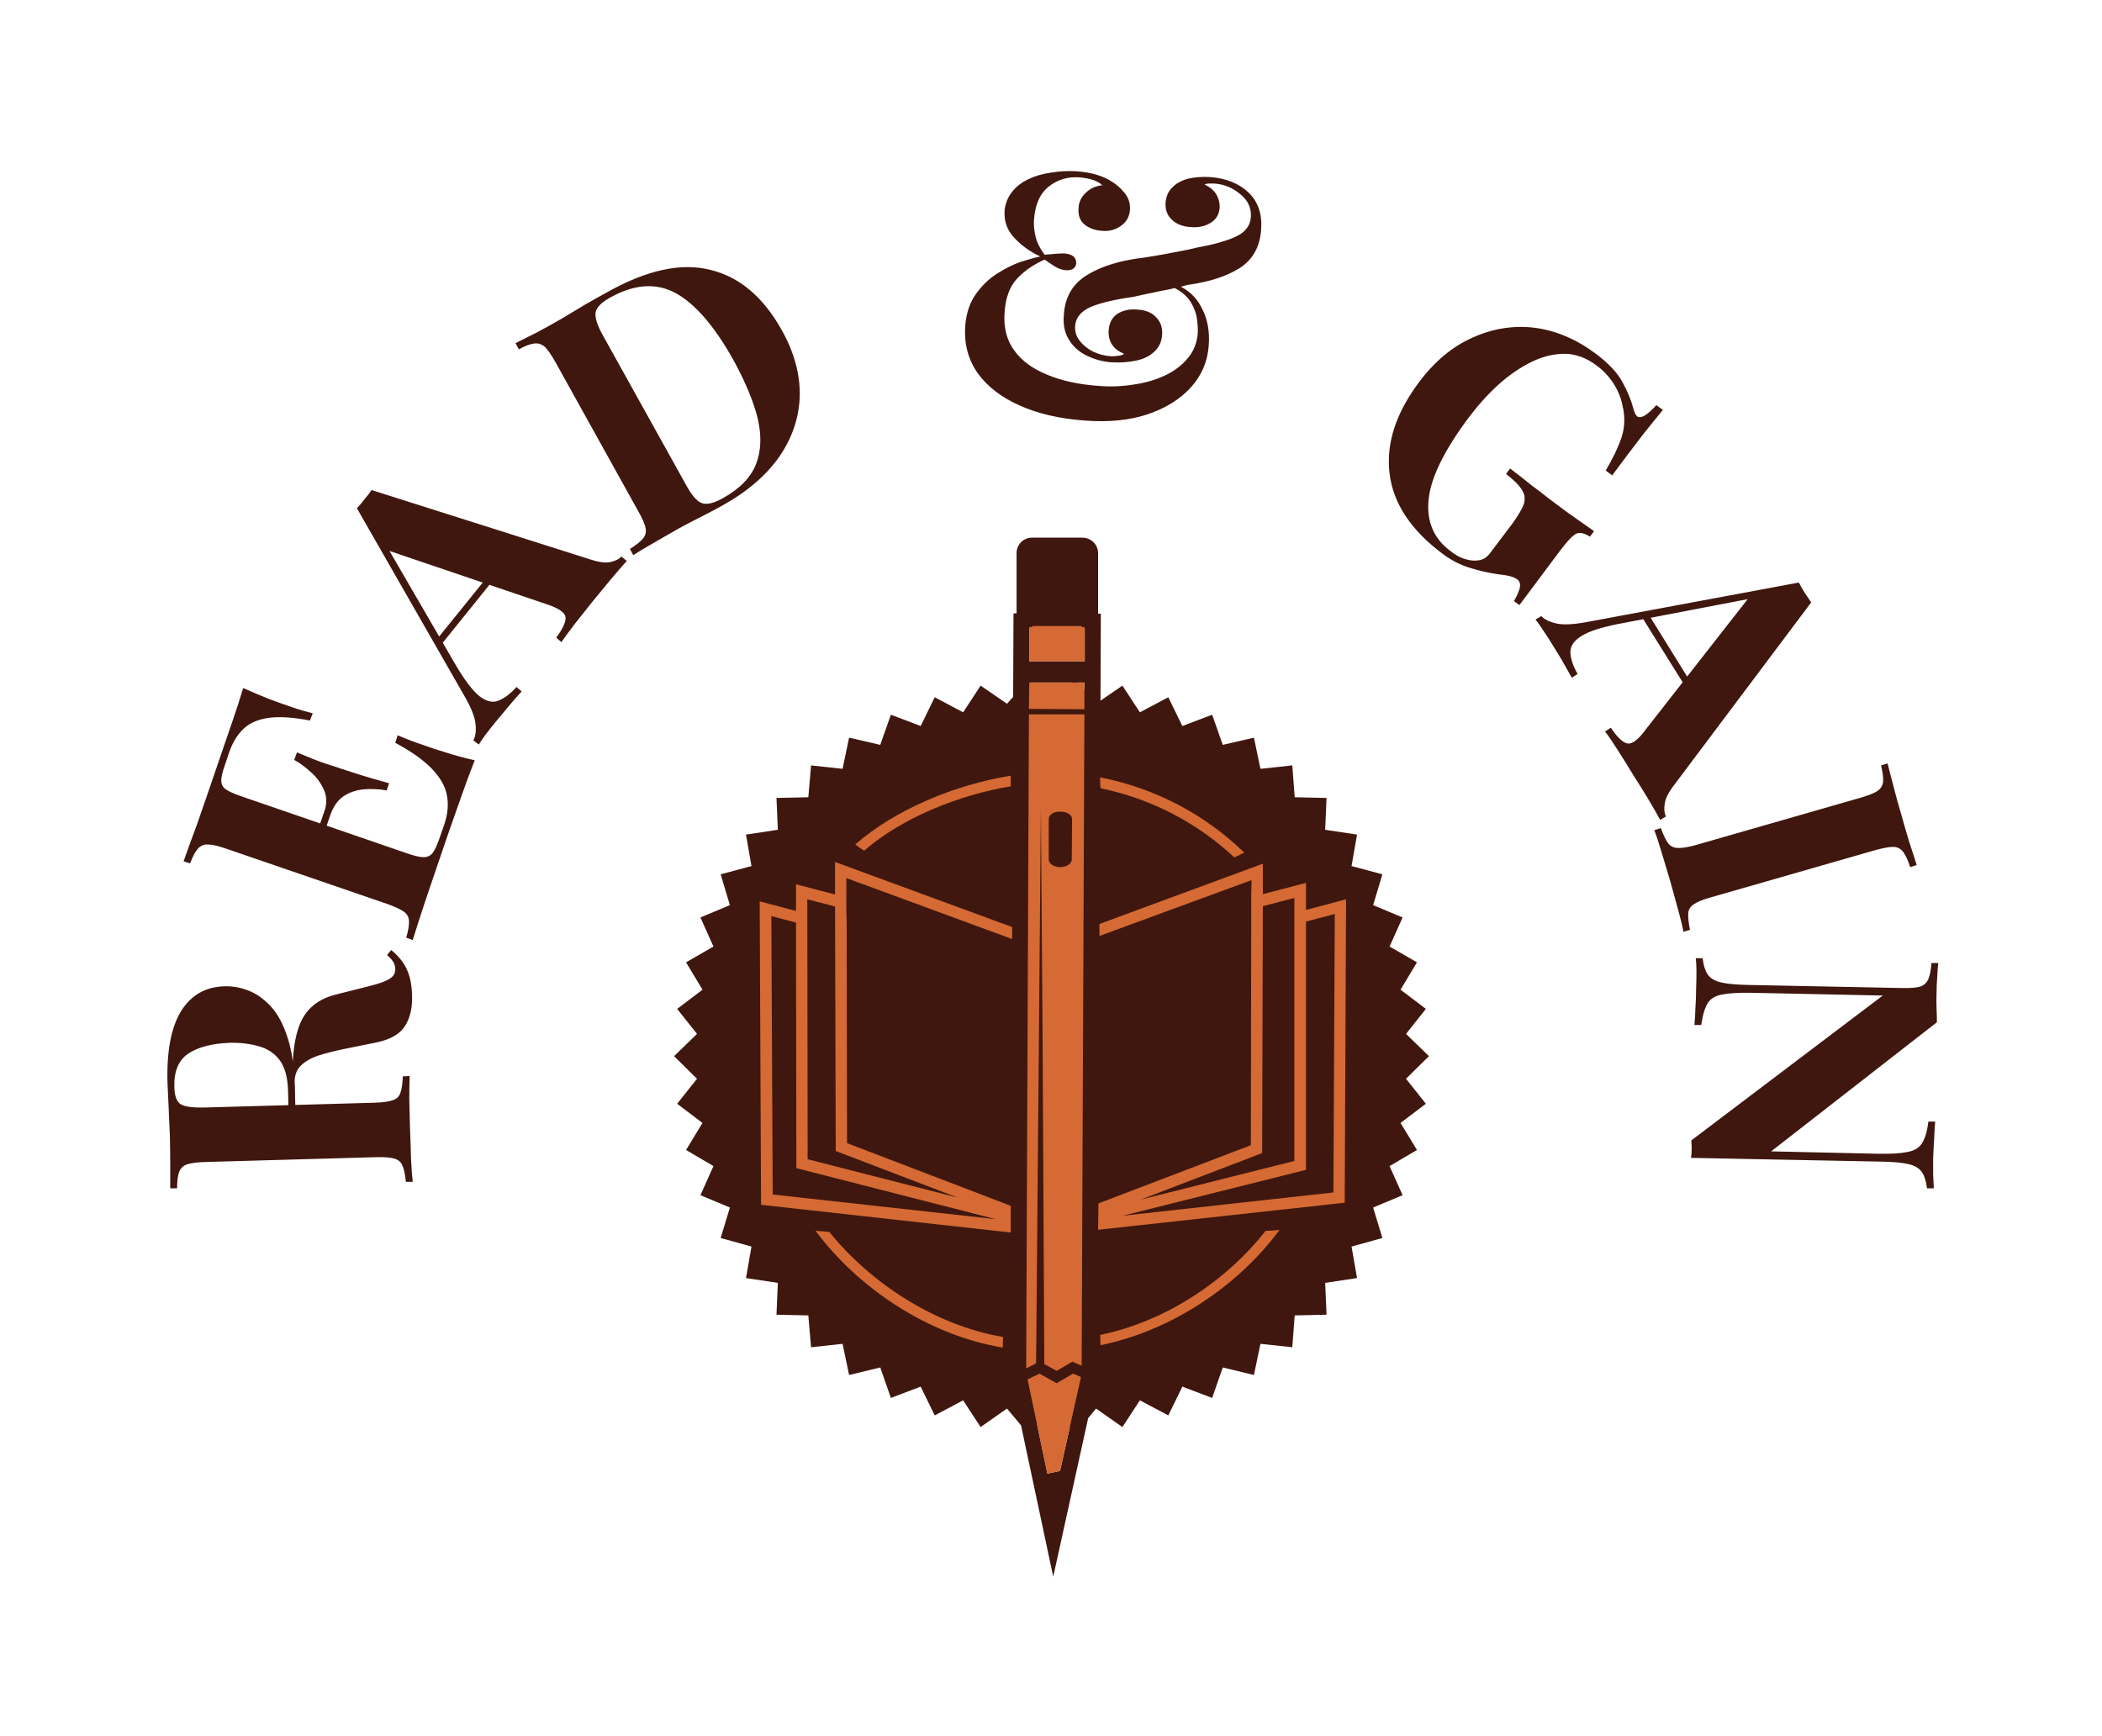 <svg xmlns="http://www.w3.org/2000/svg" version="1.1" xmlns:xlink="http://www.w3.org/1999/xlink" xmlns:svgjs="http://svgjs.dev/svgjs" viewBox="0 0 6.137 5.068"><g transform="matrix(1,0,0,1,3.07,4.791)"><g><path d=" M -2.573 -1.321 Q -2.573 -1.346 -2.573 -1.388 Q -2.573 -1.431 -2.574 -1.473 Q -2.576 -1.521 -2.578 -1.565 Q -2.58 -1.61 -2.581 -1.629 Q -2.585 -1.768 -2.541 -1.839 Q -2.497 -1.909 -2.414 -1.911 Q -2.38 -1.912 -2.346 -1.899 Q -2.311 -1.886 -2.28 -1.853 Q -2.25 -1.821 -2.231 -1.763 Q -2.212 -1.706 -2.209 -1.618 L -2.207 -1.522 L -2.227 -1.521 L -2.229 -1.607 Q -2.231 -1.666 -2.254 -1.696 Q -2.277 -1.726 -2.315 -1.736 Q -2.353 -1.747 -2.399 -1.746 Q -2.478 -1.743 -2.521 -1.714 Q -2.563 -1.685 -2.561 -1.617 Q -2.56 -1.578 -2.543 -1.567 Q -2.526 -1.556 -2.474 -1.557 L -1.978 -1.571 Q -1.942 -1.572 -1.924 -1.578 Q -1.906 -1.584 -1.901 -1.6 Q -1.895 -1.616 -1.894 -1.648 L -1.874 -1.649 Q -1.875 -1.622 -1.875 -1.581 Q -1.874 -1.54 -1.873 -1.498 Q -1.871 -1.45 -1.87 -1.408 Q -1.868 -1.365 -1.865 -1.34 L -1.885 -1.34 Q -1.888 -1.372 -1.895 -1.387 Q -1.901 -1.403 -1.919 -1.408 Q -1.937 -1.413 -1.973 -1.412 L -2.469 -1.398 Q -2.506 -1.397 -2.524 -1.391 Q -2.541 -1.385 -2.547 -1.369 Q -2.553 -1.352 -2.553 -1.321 L -2.573 -1.321 M -2.223 -1.519 Q -2.224 -1.562 -2.222 -1.594 Q -2.219 -1.625 -2.218 -1.65 Q -2.216 -1.674 -2.215 -1.693 Q -2.21 -1.784 -2.18 -1.828 Q -2.15 -1.872 -2.089 -1.887 L -1.986 -1.913 Q -1.947 -1.923 -1.931 -1.934 Q -1.915 -1.944 -1.916 -1.963 Q -1.917 -1.976 -1.923 -1.984 Q -1.929 -1.993 -1.94 -2.002 L -1.928 -2.017 Q -1.896 -1.991 -1.882 -1.96 Q -1.868 -1.929 -1.867 -1.885 Q -1.865 -1.831 -1.887 -1.796 Q -1.909 -1.76 -1.971 -1.747 L -2.07 -1.727 Q -2.112 -1.718 -2.143 -1.708 Q -2.174 -1.697 -2.192 -1.679 Q -2.21 -1.661 -2.21 -1.63 L -2.207 -1.522 L -2.223 -1.519 M -2.36 -2.782 Q -2.32 -2.764 -2.282 -2.749 Q -2.244 -2.735 -2.223 -2.728 Q -2.204 -2.721 -2.186 -2.716 Q -2.169 -2.711 -2.157 -2.708 L -2.165 -2.687 Q -2.237 -2.701 -2.284 -2.695 Q -2.331 -2.689 -2.359 -2.663 Q -2.386 -2.637 -2.401 -2.594 L -2.414 -2.555 Q -2.424 -2.527 -2.424 -2.512 Q -2.424 -2.496 -2.412 -2.487 Q -2.4 -2.478 -2.369 -2.467 L -1.878 -2.298 Q -1.848 -2.288 -1.833 -2.288 Q -1.817 -2.288 -1.807 -2.3 Q -1.798 -2.312 -1.788 -2.34 L -1.772 -2.386 Q -1.758 -2.429 -1.765 -2.468 Q -1.772 -2.507 -1.808 -2.545 Q -1.845 -2.584 -1.916 -2.622 L -1.909 -2.644 Q -1.88 -2.631 -1.83 -2.614 Q -1.809 -2.606 -1.769 -2.594 Q -1.729 -2.581 -1.684 -2.571 Q -1.703 -2.523 -1.724 -2.463 Q -1.745 -2.403 -1.762 -2.355 Q -1.773 -2.323 -1.791 -2.27 Q -1.809 -2.217 -1.829 -2.158 Q -1.849 -2.098 -1.865 -2.046 L -1.884 -2.053 Q -1.875 -2.084 -1.876 -2.101 Q -1.876 -2.118 -1.891 -2.129 Q -1.907 -2.14 -1.941 -2.152 L -2.41 -2.313 Q -2.445 -2.325 -2.463 -2.325 Q -2.481 -2.326 -2.493 -2.312 Q -2.504 -2.299 -2.515 -2.27 L -2.534 -2.276 Q -2.516 -2.327 -2.494 -2.386 Q -2.473 -2.446 -2.455 -2.499 Q -2.437 -2.552 -2.426 -2.584 Q -2.411 -2.627 -2.392 -2.683 Q -2.373 -2.738 -2.36 -2.782 M -2.088 -2.524 Q -2.088 -2.524 -2.078 -2.52 Q -2.069 -2.517 -2.069 -2.517 L -2.126 -2.352 Q -2.126 -2.352 -2.135 -2.355 Q -2.145 -2.358 -2.145 -2.358 L -2.088 -2.524 M -2.203 -2.594 Q -2.151 -2.572 -2.122 -2.562 Q -2.093 -2.553 -2.07 -2.545 Q -2.046 -2.537 -2.017 -2.528 Q -1.989 -2.519 -1.934 -2.504 L -1.941 -2.483 Q -1.976 -2.489 -2.009 -2.486 Q -2.041 -2.483 -2.067 -2.466 Q -2.093 -2.448 -2.106 -2.41 L -2.124 -2.417 Q -2.111 -2.455 -2.124 -2.484 Q -2.137 -2.514 -2.162 -2.536 Q -2.187 -2.559 -2.211 -2.572 L -2.203 -2.594 M -1.985 -3.36 L -1.345 -3.157 Q -1.308 -3.145 -1.287 -3.15 Q -1.265 -3.155 -1.256 -3.166 L -1.24 -3.153 Q -1.26 -3.131 -1.286 -3.1 Q -1.312 -3.069 -1.338 -3.037 Q -1.367 -3.001 -1.392 -2.969 Q -1.417 -2.936 -1.431 -2.916 L -1.446 -2.929 Q -1.416 -2.97 -1.419 -2.99 Q -1.423 -3.01 -1.475 -3.027 L -1.944 -3.186 L -1.953 -3.217 L -1.74 -2.85 Q -1.7 -2.782 -1.67 -2.758 Q -1.64 -2.735 -1.615 -2.745 Q -1.589 -2.755 -1.562 -2.785 L -1.547 -2.772 Q -1.569 -2.748 -1.588 -2.725 Q -1.607 -2.702 -1.627 -2.678 Q -1.641 -2.661 -1.653 -2.645 Q -1.664 -2.63 -1.672 -2.617 L -1.688 -2.629 Q -1.678 -2.648 -1.682 -2.68 Q -1.686 -2.711 -1.716 -2.762 L -2.028 -3.307 Q -2.017 -3.318 -2.006 -3.333 Q -1.994 -3.347 -1.985 -3.36 M -1.612 -3.15 L -1.597 -3.138 L -1.784 -2.906 L -1.793 -2.926 L -1.612 -3.15 M -1.295 -3.939 Q -1.123 -4.035 -0.996 -4.003 Q -0.868 -3.972 -0.787 -3.826 Q -0.734 -3.731 -0.735 -3.637 Q -0.737 -3.543 -0.793 -3.46 Q -0.85 -3.377 -0.959 -3.316 Q -0.98 -3.304 -1.019 -3.284 Q -1.059 -3.264 -1.088 -3.248 Q -1.126 -3.226 -1.163 -3.205 Q -1.2 -3.184 -1.221 -3.17 L -1.231 -3.188 Q -1.204 -3.205 -1.193 -3.218 Q -1.182 -3.231 -1.185 -3.249 Q -1.189 -3.268 -1.207 -3.299 L -1.448 -3.733 Q -1.466 -3.765 -1.479 -3.778 Q -1.493 -3.79 -1.51 -3.788 Q -1.528 -3.786 -1.555 -3.771 L -1.565 -3.789 Q -1.543 -3.8 -1.505 -3.819 Q -1.467 -3.839 -1.431 -3.86 Q -1.4 -3.879 -1.361 -3.902 Q -1.321 -3.925 -1.295 -3.939 M -1.287 -3.923 Q -1.327 -3.901 -1.331 -3.879 Q -1.335 -3.857 -1.31 -3.812 L -1.067 -3.375 Q -1.042 -3.329 -1.021 -3.322 Q -1 -3.314 -0.96 -3.336 Q -0.886 -3.377 -0.863 -3.435 Q -0.84 -3.493 -0.858 -3.57 Q -0.877 -3.646 -0.93 -3.742 Q -1.012 -3.888 -1.097 -3.935 Q -1.182 -3.981 -1.287 -3.923 M 0.071 -4.291 Q 0.11 -4.288 0.134 -4.28 Q 0.157 -4.273 0.174 -4.262 Q 0.196 -4.249 0.213 -4.228 Q 0.231 -4.207 0.229 -4.177 Q 0.226 -4.147 0.202 -4.131 Q 0.178 -4.114 0.147 -4.117 Q 0.117 -4.119 0.097 -4.135 Q 0.076 -4.152 0.079 -4.184 Q 0.08 -4.209 0.1 -4.228 Q 0.119 -4.247 0.148 -4.25 Q 0.141 -4.258 0.123 -4.265 Q 0.105 -4.271 0.083 -4.273 Q 0.031 -4.277 -0.007 -4.247 Q -0.046 -4.217 -0.051 -4.151 Q -0.053 -4.128 -0.047 -4.102 Q -0.041 -4.075 -0.02 -4.047 Q -0.002 -4.049 0.012 -4.05 Q 0.027 -4.051 0.037 -4.051 Q 0.074 -4.048 0.072 -4.021 Q 0.071 -4.012 0.063 -4.006 Q 0.054 -4.001 0.042 -4.002 Q 0.025 -4.003 0.008 -4.014 Q -0.009 -4.025 -0.02 -4.033 Q -0.068 -4.012 -0.101 -3.977 Q -0.133 -3.942 -0.137 -3.879 Q -0.142 -3.813 -0.109 -3.768 Q -0.077 -3.723 -0.013 -3.697 Q 0.051 -3.67 0.14 -3.664 Q 0.189 -3.66 0.239 -3.668 Q 0.289 -3.675 0.33 -3.694 Q 0.371 -3.713 0.397 -3.744 Q 0.423 -3.774 0.427 -3.817 Q 0.428 -3.833 0.425 -3.858 Q 0.422 -3.883 0.407 -3.908 Q 0.392 -3.934 0.354 -3.953 L 0.362 -3.961 Q 0.415 -3.94 0.439 -3.891 Q 0.464 -3.843 0.459 -3.782 Q 0.454 -3.712 0.407 -3.66 Q 0.36 -3.608 0.28 -3.581 Q 0.201 -3.555 0.097 -3.563 Q -0.013 -3.571 -0.093 -3.607 Q -0.174 -3.643 -0.216 -3.702 Q -0.257 -3.761 -0.252 -3.838 Q -0.248 -3.894 -0.221 -3.932 Q -0.195 -3.969 -0.159 -3.992 Q -0.123 -4.015 -0.088 -4.027 Q -0.053 -4.038 -0.033 -4.042 Q -0.079 -4.064 -0.109 -4.097 Q -0.14 -4.13 -0.137 -4.176 Q -0.134 -4.207 -0.115 -4.231 Q -0.097 -4.254 -0.067 -4.268 Q -0.038 -4.282 -0.001 -4.287 Q 0.035 -4.293 0.071 -4.291 M 0.464 -4.274 Q 0.535 -4.268 0.576 -4.228 Q 0.617 -4.188 0.612 -4.121 Q 0.607 -4.045 0.549 -4.008 Q 0.492 -3.972 0.397 -3.959 Q 0.383 -3.955 0.361 -3.95 Q 0.34 -3.945 0.317 -3.941 Q 0.295 -3.936 0.274 -3.932 Q 0.253 -3.927 0.238 -3.924 Q 0.159 -3.913 0.115 -3.895 Q 0.072 -3.876 0.069 -3.84 Q 0.067 -3.815 0.083 -3.795 Q 0.098 -3.776 0.122 -3.764 Q 0.146 -3.753 0.171 -3.751 Q 0.181 -3.75 0.194 -3.752 Q 0.206 -3.753 0.212 -3.758 Q 0.187 -3.768 0.176 -3.786 Q 0.165 -3.804 0.167 -3.827 Q 0.169 -3.859 0.193 -3.875 Q 0.217 -3.89 0.251 -3.887 Q 0.287 -3.885 0.306 -3.864 Q 0.325 -3.844 0.323 -3.814 Q 0.321 -3.783 0.3 -3.764 Q 0.28 -3.745 0.247 -3.738 Q 0.215 -3.731 0.175 -3.733 Q 0.136 -3.736 0.102 -3.753 Q 0.069 -3.769 0.051 -3.799 Q 0.032 -3.829 0.036 -3.872 Q 0.041 -3.95 0.104 -3.988 Q 0.167 -4.027 0.272 -4.039 Q 0.294 -4.043 0.32 -4.047 Q 0.346 -4.052 0.373 -4.057 Q 0.401 -4.062 0.424 -4.068 Q 0.497 -4.081 0.538 -4.1 Q 0.579 -4.119 0.582 -4.156 Q 0.585 -4.197 0.551 -4.224 Q 0.518 -4.252 0.476 -4.255 Q 0.467 -4.255 0.459 -4.255 Q 0.452 -4.255 0.447 -4.252 Q 0.471 -4.241 0.482 -4.222 Q 0.492 -4.203 0.491 -4.185 Q 0.489 -4.155 0.464 -4.14 Q 0.44 -4.125 0.406 -4.128 Q 0.372 -4.13 0.352 -4.149 Q 0.331 -4.168 0.333 -4.199 Q 0.335 -4.226 0.352 -4.243 Q 0.369 -4.261 0.398 -4.269 Q 0.426 -4.276 0.464 -4.274 M 1.588 -3.759 Q 1.643 -3.718 1.666 -3.677 Q 1.689 -3.636 1.7 -3.594 Q 1.704 -3.58 1.71 -3.575 Q 1.726 -3.564 1.766 -3.608 L 1.785 -3.594 Q 1.76 -3.564 1.726 -3.521 Q 1.692 -3.477 1.637 -3.403 L 1.618 -3.417 Q 1.649 -3.469 1.664 -3.513 Q 1.679 -3.558 1.667 -3.607 Q 1.661 -3.639 1.641 -3.671 Q 1.62 -3.703 1.591 -3.724 Q 1.547 -3.757 1.499 -3.758 Q 1.45 -3.758 1.401 -3.734 Q 1.352 -3.71 1.305 -3.668 Q 1.259 -3.626 1.219 -3.573 Q 1.111 -3.429 1.101 -3.333 Q 1.091 -3.236 1.166 -3.181 Q 1.185 -3.166 1.203 -3.16 Q 1.221 -3.154 1.235 -3.154 Q 1.252 -3.154 1.263 -3.16 Q 1.274 -3.166 1.285 -3.182 L 1.344 -3.26 Q 1.371 -3.297 1.379 -3.319 Q 1.386 -3.342 1.373 -3.361 Q 1.361 -3.381 1.327 -3.407 L 1.339 -3.423 Q 1.356 -3.41 1.379 -3.392 Q 1.402 -3.373 1.428 -3.354 Q 1.453 -3.334 1.475 -3.318 Q 1.508 -3.293 1.537 -3.273 Q 1.565 -3.253 1.584 -3.24 L 1.572 -3.224 Q 1.548 -3.239 1.533 -3.233 Q 1.518 -3.227 1.484 -3.182 L 1.366 -3.024 L 1.35 -3.036 Q 1.359 -3.05 1.366 -3.07 Q 1.372 -3.09 1.36 -3.099 Q 1.355 -3.103 1.344 -3.107 Q 1.332 -3.111 1.305 -3.114 Q 1.262 -3.12 1.221 -3.133 Q 1.179 -3.146 1.143 -3.173 Q 1.003 -3.277 0.987 -3.408 Q 0.971 -3.539 1.073 -3.675 Q 1.141 -3.766 1.229 -3.805 Q 1.317 -3.845 1.41 -3.834 Q 1.503 -3.822 1.588 -3.759 M 2.218 -3.032 L 1.815 -2.495 Q 1.792 -2.464 1.79 -2.442 Q 1.787 -2.42 1.794 -2.407 L 1.777 -2.397 Q 1.763 -2.423 1.742 -2.458 Q 1.721 -2.493 1.699 -2.527 Q 1.675 -2.567 1.653 -2.601 Q 1.631 -2.636 1.616 -2.655 L 1.633 -2.666 Q 1.662 -2.623 1.682 -2.62 Q 1.703 -2.617 1.735 -2.661 L 2.04 -3.051 L 2.072 -3.049 L 1.655 -2.969 Q 1.578 -2.954 1.546 -2.933 Q 1.514 -2.913 1.515 -2.885 Q 1.516 -2.858 1.536 -2.823 L 1.519 -2.812 Q 1.503 -2.841 1.488 -2.867 Q 1.472 -2.893 1.456 -2.919 Q 1.444 -2.938 1.433 -2.954 Q 1.423 -2.97 1.413 -2.982 L 1.43 -2.992 Q 1.444 -2.977 1.476 -2.97 Q 1.507 -2.964 1.565 -2.975 L 2.182 -3.09 Q 2.189 -3.076 2.199 -3.06 Q 2.209 -3.045 2.218 -3.032 M 1.897 -2.749 L 1.88 -2.739 L 1.722 -2.992 L 1.745 -2.994 L 1.897 -2.749 M 2.526 -2.265 L 2.507 -2.259 Q 2.497 -2.29 2.486 -2.304 Q 2.475 -2.318 2.457 -2.318 Q 2.439 -2.318 2.403 -2.308 L 1.926 -2.171 Q 1.892 -2.162 1.876 -2.151 Q 1.86 -2.141 1.859 -2.124 Q 1.858 -2.107 1.864 -2.076 L 1.845 -2.07 Q 1.84 -2.097 1.829 -2.136 Q 1.818 -2.176 1.807 -2.216 Q 1.793 -2.263 1.781 -2.303 Q 1.769 -2.343 1.76 -2.367 L 1.779 -2.373 Q 1.79 -2.343 1.8 -2.329 Q 1.811 -2.315 1.829 -2.315 Q 1.848 -2.314 1.883 -2.324 L 2.36 -2.461 Q 2.395 -2.471 2.411 -2.481 Q 2.426 -2.491 2.428 -2.509 Q 2.429 -2.526 2.422 -2.556 L 2.441 -2.562 Q 2.447 -2.537 2.458 -2.496 Q 2.468 -2.456 2.482 -2.409 Q 2.493 -2.369 2.505 -2.33 Q 2.518 -2.291 2.526 -2.265 M 2.576 -1.321 L 2.556 -1.321 Q 2.552 -1.354 2.54 -1.37 Q 2.528 -1.386 2.501 -1.392 Q 2.474 -1.398 2.425 -1.399 L 1.867 -1.41 Q 1.869 -1.422 1.869 -1.435 Q 1.869 -1.447 1.868 -1.461 L 2.427 -1.884 L 2.043 -1.892 Q 1.988 -1.893 1.958 -1.887 Q 1.929 -1.882 1.916 -1.862 Q 1.903 -1.841 1.897 -1.798 L 1.877 -1.798 Q 1.879 -1.817 1.88 -1.848 Q 1.882 -1.879 1.882 -1.906 Q 1.883 -1.929 1.883 -1.953 Q 1.883 -1.977 1.881 -1.993 L 1.901 -1.993 Q 1.905 -1.96 1.917 -1.944 Q 1.929 -1.928 1.956 -1.922 Q 1.983 -1.916 2.031 -1.915 L 2.481 -1.906 Q 2.518 -1.905 2.536 -1.91 Q 2.553 -1.916 2.56 -1.932 Q 2.567 -1.948 2.569 -1.979 L 2.589 -1.979 Q 2.587 -1.963 2.586 -1.939 Q 2.584 -1.915 2.584 -1.892 Q 2.583 -1.868 2.584 -1.846 Q 2.585 -1.824 2.585 -1.806 L 2.101 -1.429 L 2.414 -1.422 Q 2.469 -1.421 2.498 -1.427 Q 2.528 -1.432 2.541 -1.452 Q 2.555 -1.473 2.56 -1.516 L 2.58 -1.516 Q 2.578 -1.497 2.577 -1.466 Q 2.575 -1.435 2.574 -1.408 Q 2.574 -1.384 2.574 -1.361 Q 2.575 -1.337 2.576 -1.321" fill="#3f170e" fill-rule="nonzero"></path></g><g clip-path="url(&quot;#SvgjsClipPath1001&quot;)"><g clip-path="url(&quot;#a67f2ab49-ec36-4698-90a6-d905b6540e67dc60c43a-2ea1-4c9f-8f17-fa3475e596eb&quot;)"><path d=" M 1.035 -1.641 L 1.102 -1.707 L 1.035 -1.772 L 1.093 -1.845 L 1.019 -1.901 L 1.067 -1.981 L 0.987 -2.027 L 1.025 -2.112 L 0.939 -2.148 L 0.966 -2.238 L 0.876 -2.262 L 0.892 -2.354 L 0.799 -2.368 L 0.803 -2.461 L 0.71 -2.463 L 0.703 -2.556 L 0.61 -2.546 L 0.591 -2.637 L 0.5 -2.616 L 0.469 -2.704 L 0.382 -2.671 L 0.341 -2.755 L 0.258 -2.711 L 0.207 -2.789 L 0.143 -2.745 L 0.144 -2.999 L 0.136 -2.999 L 0.136 -3.176 C 0.136 -3.201 0.115 -3.221 0.09 -3.221 L -0.057 -3.221 C -0.082 -3.221 -0.102 -3.201 -0.102 -3.176 L -0.102 -3 L -0.111 -3 L -0.112 -2.756 L -0.13 -2.736 L -0.207 -2.789 L -0.258 -2.711 L -0.341 -2.755 L -0.382 -2.671 L -0.469 -2.704 L -0.5 -2.616 L -0.591 -2.637 L -0.61 -2.546 L -0.702 -2.556 L -0.71 -2.463 L -0.803 -2.461 L -0.799 -2.368 L -0.892 -2.354 L -0.876 -2.262 L -0.966 -2.238 L -0.939 -2.148 L -1.025 -2.112 L -0.987 -2.027 L -1.067 -1.981 L -1.019 -1.901 L -1.093 -1.845 L -1.035 -1.772 L -1.102 -1.707 L -1.035 -1.641 L -1.093 -1.568 L -1.019 -1.512 L -1.067 -1.433 L -0.987 -1.386 L -1.025 -1.301 L -0.939 -1.265 L -0.966 -1.176 L -0.876 -1.151 L -0.892 -1.059 L -0.799 -1.045 L -0.803 -0.952 L -0.71 -0.95 L -0.702 -0.857 L -0.61 -0.867 L -0.591 -0.776 L -0.5 -0.798 L -0.469 -0.709 L -0.382 -0.742 L -0.341 -0.658 L -0.258 -0.702 L -0.207 -0.624 L -0.13 -0.678 L -0.089 -0.629 L 0.005 -0.187 L 0.107 -0.65 L 0.13 -0.678 L 0.207 -0.624 L 0.258 -0.702 L 0.341 -0.658 L 0.382 -0.742 L 0.469 -0.709 L 0.5 -0.798 L 0.591 -0.776 L 0.61 -0.867 L 0.703 -0.857 L 0.71 -0.95 L 0.803 -0.952 L 0.799 -1.045 L 0.892 -1.059 L 0.876 -1.151 L 0.966 -1.176 L 0.939 -1.265 L 1.025 -1.301 L 0.987 -1.386 L 1.067 -1.433 L 1.019 -1.512 L 1.093 -1.568 Z M 0.025 -0.496 L -0.012 -0.488 L -0.042 -0.631 L 0 -0.669 L 0.053 -0.622 Z M 0 -2.744 L -0.06 -2.798 L 0.06 -2.798 Z M 0.096 -2.775 L 0.077 -2.798 L 0.096 -2.798 Z M -0.065 -2.86 L -0.065 -2.955 C -0.062 -2.955 -0.059 -2.955 -0.057 -2.955 L 0.09 -2.955 C 0.092 -2.955 0.095 -2.955 0.097 -2.955 L 0.097 -2.86 Z" fill="#3f170e" transform="matrix(1,0,0,1,0,0)" fill-rule="nonzero"></path></g><g clip-path="url(&quot;#SvgjsClipPath1000dc60c43a-2ea1-4c9f-8f17-fa3475e596eb&quot;)"><path d=" M 0.088 -2.963 L -0.056 -2.963 L -0.056 -2.96 L -0.065 -2.96 L -0.065 -2.86 L 0.097 -2.86 L 0.097 -2.959 L 0.088 -2.96 Z" fill="#d56a34" transform="matrix(1,0,0,1,0,0)" fill-rule="nonzero"></path></g><g clip-path="url(&quot;#b67f2ab49-ec36-4698-90a6-d905b6540e67dc60c43a-2ea1-4c9f-8f17-fa3475e596eb&quot;)"><path d=" M -0.074 -0.795 L -0.045 -0.81 L -0.031 -2.432 L -0.026 -1.747 L -0.021 -0.808 L 0.015 -0.788 L 0.061 -0.815 L 0.088 -0.803 L 0.096 -2.705 L -0.066 -2.705 Z M -0.008 -2.4 C -0.008 -2.412 0.007 -2.422 0.026 -2.421 C 0.045 -2.421 0.06 -2.412 0.06 -2.399 L 0.059 -2.281 C 0.059 -2.269 0.044 -2.259 0.025 -2.259 C 0.007 -2.259 -0.008 -2.269 -0.008 -2.281 Z" fill="#d56a34" transform="matrix(1,0,0,1,0,0)" fill-rule="nonzero"></path></g><g clip-path="url(&quot;#SvgjsClipPath1000dc60c43a-2ea1-4c9f-8f17-fa3475e596eb&quot;)"><path d=" M -0.066 -2.721 L 0.096 -2.72 L 0.096 -2.798 L -0.065 -2.798 Z" fill="#d56a34" transform="matrix(1,0,0,1,0,0)" fill-rule="nonzero"></path></g><g clip-path="url(&quot;#SvgjsClipPath1000dc60c43a-2ea1-4c9f-8f17-fa3475e596eb&quot;)"><path d=" M 0.015 -0.752 L -0.035 -0.78 L -0.07 -0.763 L -0.012 -0.488 L 0.025 -0.496 L 0.086 -0.77 L 0.063 -0.78 Z" fill="#d56a34" transform="matrix(1,0,0,1,0,0)" fill-rule="nonzero"></path></g><g clip-path="url(&quot;#SvgjsClipPath1000dc60c43a-2ea1-4c9f-8f17-fa3475e596eb&quot;)"><path d=" M 0.743 -2.134 L 0.743 -2.213 L 0.617 -2.18 L 0.617 -2.269 L 0.14 -2.093 L 0.14 -2.058 L 0.584 -2.221 L 0.583 -2.171 L 0.583 -2.154 L 0.583 -2.136 L 0.583 -2.088 L 0.583 -2.07 L 0.583 -2.053 L 0.582 -1.447 L 0.137 -1.277 L 0.136 -1.2 L 0.856 -1.279 L 0.86 -2.165 Z M 0.615 -1.424 L 0.617 -2.145 L 0.709 -2.169 L 0.709 -1.401 L 0.26 -1.288 Z M 0.823 -1.309 L 0.208 -1.241 L 0.743 -1.375 L 0.743 -2.1 L 0.827 -2.122 Z" fill="#d56a34" transform="matrix(1,0,0,1,0,0)" fill-rule="nonzero"></path></g><g clip-path="url(&quot;#SvgjsClipPath1000dc60c43a-2ea1-4c9f-8f17-fa3475e596eb&quot;)"><path d=" M -0.632 -2.179 L -0.746 -2.209 L -0.746 -2.131 L -0.852 -2.159 L -0.848 -1.273 L -0.119 -1.192 L -0.119 -1.27 L -0.597 -1.453 L -0.598 -2.054 L -0.598 -2.072 L -0.598 -2.089 L -0.599 -2.135 L -0.599 -2.153 L -0.599 -2.17 L -0.599 -2.227 L -0.115 -2.049 L -0.115 -2.084 L -0.632 -2.274 Z M -0.814 -1.303 L -0.818 -2.116 L -0.746 -2.097 L -0.745 -1.38 L -0.163 -1.231 Z M -0.63 -1.43 L -0.274 -1.294 L -0.712 -1.406 L -0.713 -2.165 L -0.632 -2.144 Z" fill="#d56a34" transform="matrix(1,0,0,1,0,0)" fill-rule="nonzero"></path></g><g clip-path="url(&quot;#c67f2ab49-ec36-4698-90a6-d905b6540e67dc60c43a-2ea1-4c9f-8f17-fa3475e596eb&quot;)"><path d=" M 0.533 -2.288 C 0.534 -2.288 0.534 -2.288 0.535 -2.288 C 0.538 -2.29 0.542 -2.291 0.546 -2.293 C 0.551 -2.296 0.557 -2.299 0.563 -2.301 C 0.447 -2.414 0.301 -2.49 0.142 -2.521 L 0.142 -2.501 C 0.142 -2.497 0.143 -2.493 0.144 -2.489 C 0.29 -2.459 0.425 -2.389 0.533 -2.288" fill="#d56a34" transform="matrix(1,0,0,1,0,0)" fill-rule="nonzero"></path></g><g clip-path="url(&quot;#c67f2ab49-ec36-4698-90a6-d905b6540e67dc60c43a-2ea1-4c9f-8f17-fa3475e596eb&quot;)"><path d=" M 0.625 -1.197 C 0.51 -1.05 0.332 -0.932 0.142 -0.893 C 0.143 -0.883 0.142 -0.873 0.143 -0.863 C 0.35 -0.905 0.545 -1.036 0.666 -1.2 C 0.664 -1.2 0.661 -1.199 0.659 -1.199 C 0.648 -1.198 0.637 -1.197 0.625 -1.197" fill="#d56a34" transform="matrix(1,0,0,1,0,0)" fill-rule="nonzero"></path></g><g clip-path="url(&quot;#c67f2ab49-ec36-4698-90a6-d905b6540e67dc60c43a-2ea1-4c9f-8f17-fa3475e596eb&quot;)"><path d=" M -0.649 -1.194 C -0.662 -1.195 -0.676 -1.196 -0.689 -1.197 C -0.563 -1.028 -0.359 -0.892 -0.142 -0.856 L -0.142 -0.875 C -0.141 -0.884 -0.141 -0.878 -0.142 -0.887 C -0.34 -0.921 -0.528 -1.044 -0.649 -1.194" fill="#d56a34" transform="matrix(1,0,0,1,0,0)" fill-rule="nonzero"></path></g><g clip-path="url(&quot;#c67f2ab49-ec36-4698-90a6-d905b6540e67dc60c43a-2ea1-4c9f-8f17-fa3475e596eb&quot;)"><path d=" M -0.119 -2.495 C -0.119 -2.505 -0.119 -2.515 -0.119 -2.526 C -0.28 -2.5 -0.456 -2.428 -0.573 -2.325 C -0.564 -2.318 -0.555 -2.312 -0.547 -2.307 C -0.437 -2.403 -0.27 -2.47 -0.119 -2.495" fill="#d56a34" transform="matrix(1,0,0,1,0,0)" fill-rule="nonzero"></path></g></g></g><defs><clipPath id="SvgjsClipPath1001"><path d=" M -1.102 -3.221 h 2.204 v 3.033 h -2.204 Z"></path></clipPath><clipPath id="a67f2ab49-ec36-4698-90a6-d905b6540e67dc60c43a-2ea1-4c9f-8f17-fa3475e596eb"><path d=" M -1.102 -0.187 L 1.102 -0.187 L 1.102 -3.221 L -1.102 -3.221 Z"></path></clipPath><clipPath id="SvgjsClipPath1000dc60c43a-2ea1-4c9f-8f17-fa3475e596eb"><path d=" M -1.102 -3.221 L 1.102 -3.221 L 1.102 -0.188 L -1.102 -0.188 Z"></path></clipPath><clipPath id="b67f2ab49-ec36-4698-90a6-d905b6540e67dc60c43a-2ea1-4c9f-8f17-fa3475e596eb"><path d=" M -1.102 -0.187 L 1.102 -0.187 L 1.102 -3.221 L -1.102 -3.221 Z"></path></clipPath><clipPath id="c67f2ab49-ec36-4698-90a6-d905b6540e67dc60c43a-2ea1-4c9f-8f17-fa3475e596eb"><path d=" M -1.102 -0.187 L 1.102 -0.187 L 1.102 -3.221 L -1.102 -3.221 Z"></path></clipPath></defs></svg>